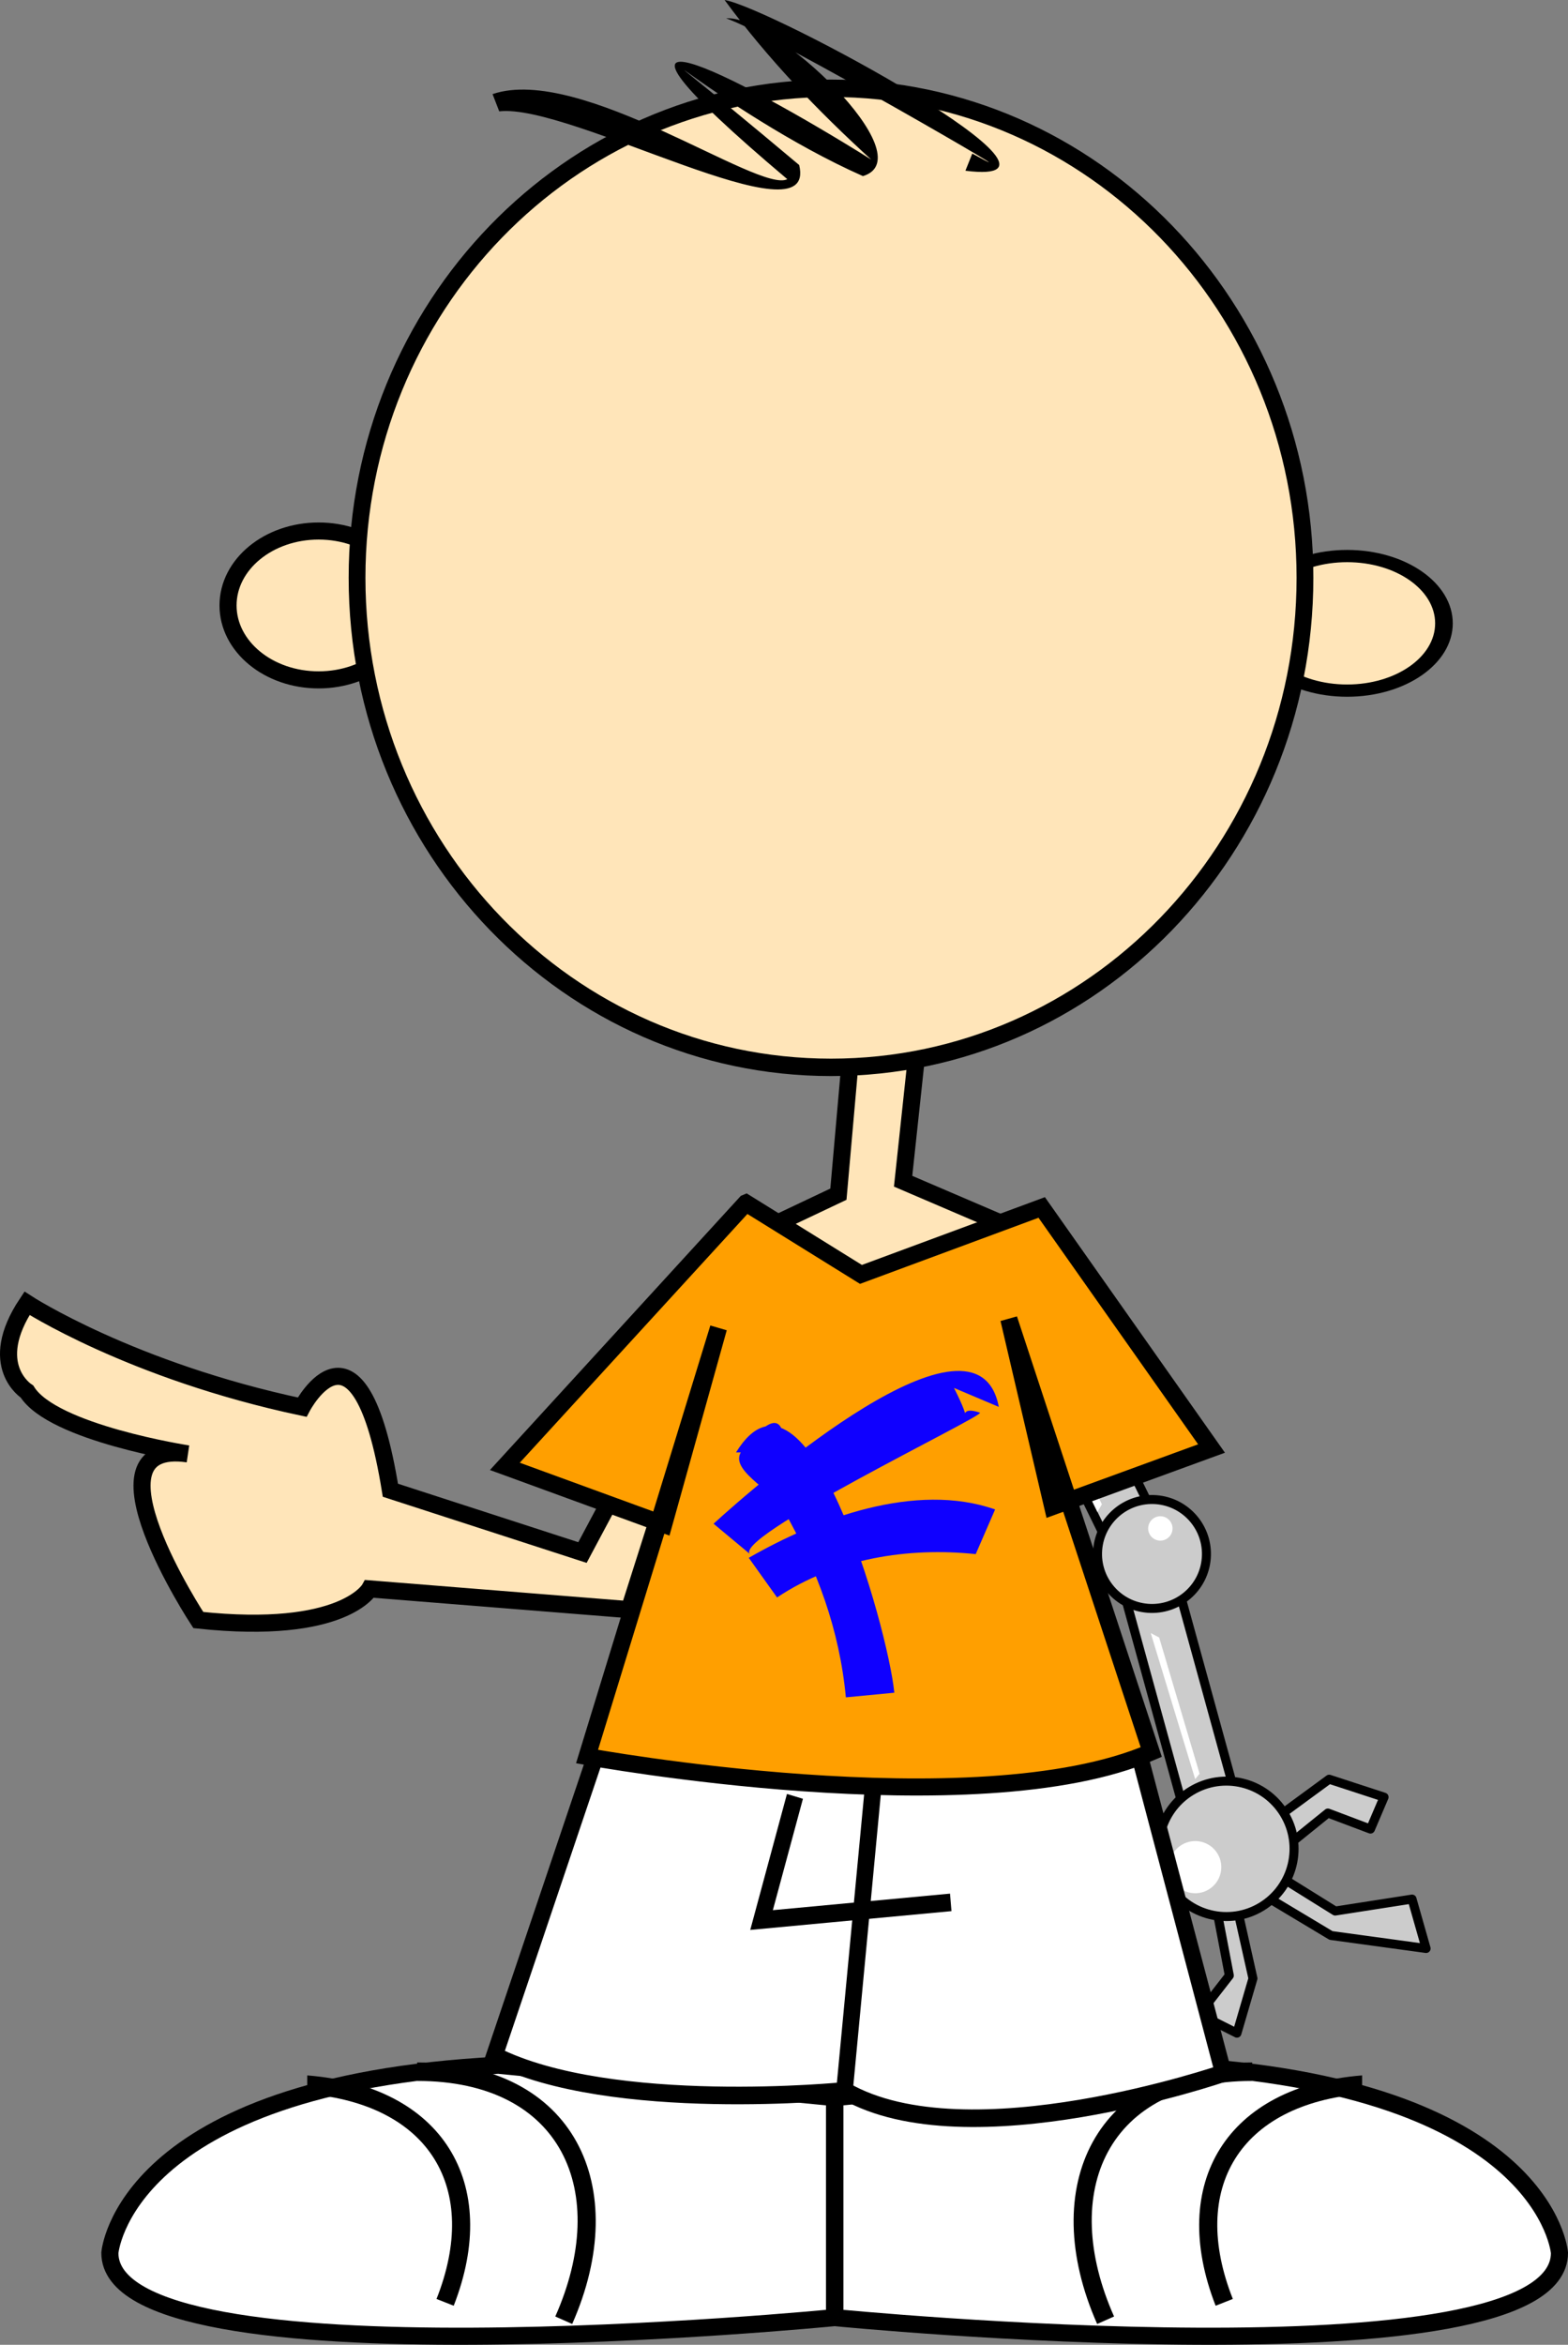 <?xml version="1.0" encoding="UTF-8" standalone="no"?>
<!-- Created with Inkscape (http://www.inkscape.org/) -->

<svg
   xmlns:dc="http://purl.org/dc/elements/1.1/"
   xmlns:cc="http://creativecommons.org/ns#"
   xmlns:rdf="http://www.w3.org/1999/02/22-rdf-syntax-ns#"
   xmlns:svg="http://www.w3.org/2000/svg"
   xmlns="http://www.w3.org/2000/svg"
   xmlns:sodipodi="http://sodipodi.sourceforge.net/DTD/sodipodi-0.dtd"
   xmlns:inkscape="http://www.inkscape.org/namespaces/inkscape"
   width="114.7"
   height="171.484"
   id="svg2"
   sodipodi:version="0.32"
   inkscape:version="0.47 r22583"
   version="1.0"
   sodipodi:docname="back.svg"
   inkscape:output_extension="org.inkscape.output.svg.inkscape">
  <rect width="100%" height="100%" fill="#808080" stroke="none"/>
  <defs
     id="defs4">
    <inkscape:perspective
       sodipodi:type="inkscape:persp3d"
       id="perspective3033"
       inkscape:vp_x="-50 : 600 : 1"
       inkscape:vp_y="0 : 1000 : 0"
       inkscape:vp_z="700 : 600 : 1"
       inkscape:persp3d-origin="300 : 400 : 1" />
    <inkscape:perspective
       sodipodi:type="inkscape:persp3d"
       id="perspective3032"
       inkscape:vp_x="-50 : 600 : 1"
       inkscape:vp_y="0 : 1000 : 0"
       inkscape:vp_z="700 : 600 : 1"
       inkscape:persp3d-origin="300 : 400 : 1" />
    <inkscape:perspective
       sodipodi:type="inkscape:persp3d"
       id="perspective3031"
       inkscape:vp_x="-50 : 600 : 1"
       inkscape:vp_y="0 : 1000 : 0"
       inkscape:vp_z="700 : 600 : 1"
       inkscape:persp3d-origin="300 : 400 : 1" />
    <inkscape:perspective
       sodipodi:type="inkscape:persp3d"
       id="perspective3030"
       inkscape:vp_x="-50 : 600 : 1"
       inkscape:vp_y="0 : 1000 : 0"
       inkscape:vp_z="700 : 600 : 1"
       inkscape:persp3d-origin="300 : 400 : 1" />
    <inkscape:perspective
       sodipodi:type="inkscape:persp3d"
       id="perspective3029"
       inkscape:vp_x="-50 : 600 : 1"
       inkscape:vp_y="0 : 1000 : 0"
       inkscape:vp_z="700 : 600 : 1"
       inkscape:persp3d-origin="300 : 400 : 1" />
    <inkscape:perspective
       sodipodi:type="inkscape:persp3d"
       id="perspective2997"
       inkscape:vp_x="-50 : 600 : 1"
       inkscape:vp_y="0 : 1000 : 0"
       inkscape:vp_z="700 : 600 : 1"
       inkscape:persp3d-origin="300 : 400 : 1" />
    <inkscape:perspective
       sodipodi:type="inkscape:persp3d"
       id="perspective2996"
       inkscape:vp_x="-50 : 600 : 1"
       inkscape:vp_y="0 : 1000 : 0"
       inkscape:vp_z="700 : 600 : 1"
       inkscape:persp3d-origin="300 : 400 : 1" />
  </defs>
  <sodipodi:namedview
     id="base"
     pagecolor="#ffffff"
     bordercolor="#666666"
     borderopacity="1.0"
     inkscape:pageopacity="1"
     inkscape:pageshadow="2"
     inkscape:zoom="2.1576312"
     inkscape:cx="57.350155"
     inkscape:cy="85.74218"
     inkscape:document-units="px"
     inkscape:current-layer="layer2"
     width="1062.99px"
     borderlayer="true"
     inkscape:window-width="1024"
     inkscape:window-height="575"
     inkscape:window-x="0"
     inkscape:window-y="25"
     showgrid="false"
     inkscape:window-maximized="1" />
  <g
     inkscape:label="fondo"
     inkscape:groupmode="layer"
     id="layer1"
     transform="translate(-88.734,-981.816)" />
  <g
     inkscape:groupmode="layer"
     id="layer2"
     inkscape:label="dibujos"
     transform="translate(-88.734,-981.816)">
    <g
       id="g4570"
       transform="matrix(-0.465,0.885,-0.885,-0.465,1244.097,1431.623)">
      <g
         transform="matrix(0.656,-0.055,0.055,0.656,-932.217,283.438)"
         inkscape:transform-center-y="-6.1622439"
         inkscape:transform-center-x="-6.6507783"
         id="g4572">
        <rect
           rx="4.198"
           ry="4.198"
           y="-435.395"
           x="2084.401"
           height="31.786"
           width="5.973"
           id="rect4574"
           style="fill:#cccccc;fill-opacity:1;fill-rule:nonzero;stroke:#000000;stroke-width:1;stroke-linecap:butt;stroke-linejoin:round;stroke-miterlimit:4;stroke-opacity:1;stroke-dasharray:none"
           transform="matrix(0.62,0.785,-0.785,0.62,0,0)" />
        <path
           id="path4576"
           d="m 1618.805,1383.883 13.027,-10.874 -0.743,-0.219 -12.189,10.034 -0.095,1.059 z"
           style="fill:#ffffff;fill-opacity:1;fill-rule:nonzero;stroke:none" />
      </g>
      <g
         inkscape:transform-center-y="8.6773905"
         inkscape:transform-center-x="6.5510517"
         transform="matrix(0.005,-0.658,0.658,0.005,-719.425,2159.304)"
         id="g4578">
        <rect
           style="fill:#cccccc;fill-opacity:1;fill-rule:nonzero;stroke:#000000;stroke-width:1;stroke-linecap:butt;stroke-linejoin:round;stroke-miterlimit:4;stroke-opacity:1;stroke-dasharray:none"
           id="rect4580"
           width="5.973"
           height="31.786"
           x="-187.261"
           y="2086.757"
           ry="4.198"
           rx="4.198"
           transform="matrix(0.584,-0.812,0.812,0.584,0,0)" />
        <path
           style="fill:#ffffff;fill-opacity:1;fill-rule:nonzero;stroke:none"
           d="m 1587.853,1372.108 17.656,12.705 0.035,-0.992 -16.347,-11.932 -1.345,0.219 z"
           id="path4582" />
      </g>
      <g
         transform="matrix(0.565,0.338,-0.338,0.565,-241.386,-223.424)"
         id="g4584">
        <path
           transform="matrix(0.449,-0.624,0.624,0.449,1435.515,1471.743)"
           d="m 231.779,121.578 c 0,4.348 -3.525,7.873 -7.873,7.873 -4.348,0 -7.873,-3.525 -7.873,-7.873 0,-4.348 3.525,-7.873 7.873,-7.873 4.348,0 7.873,3.525 7.873,7.873 z"
           sodipodi:ry="7.873302"
           sodipodi:rx="7.873302"
           sodipodi:cy="121.57761"
           sodipodi:cx="223.90565"
           id="path4586"
           style="fill:#cccccc;fill-opacity:1;fill-rule:nonzero;stroke:#000000;stroke-width:1.3;stroke-linecap:butt;stroke-linejoin:round;stroke-miterlimit:4;stroke-opacity:1;stroke-dasharray:none"
           sodipodi:type="arc" />
        <path
           sodipodi:type="arc"
           style="fill:#ffffff;fill-opacity:1;fill-rule:nonzero;stroke:none"
           id="path4588"
           sodipodi:cx="223.90565"
           sodipodi:cy="121.57761"
           sodipodi:rx="7.873302"
           sodipodi:ry="7.873302"
           d="m 231.779,121.578 c 0,4.348 -3.525,7.873 -7.873,7.873 -4.348,0 -7.873,-3.525 -7.873,-7.873 0,-4.348 3.525,-7.873 7.873,-7.873 4.348,0 7.873,3.525 7.873,7.873 z"
           transform="matrix(0.1,-0.14,0.14,0.1,1570.231,1407.742)" />
      </g>
      <g
         transform="matrix(0.656,-0.055,0.055,0.656,-932.217,283.438)"
         inkscape:transform-center-y="-19.98967"
         inkscape:transform-center-x="-17.066912"
         id="g4590">
        <path
           style="fill:#cccccc;fill-opacity:1;fill-rule:nonzero;stroke:#000000;stroke-width:1;stroke-linecap:butt;stroke-linejoin:round;stroke-miterlimit:4;stroke-opacity:1;stroke-dasharray:none"
           d="m 1625.497,1352.893 0.542,6.395 7.029,4.196 3.42,-1.82 -6.933,-3.71 -0.201,-5.05 -3.857,-0.011 z m 9.221,-7.278 4.553,7.349 -1.107,6.992 2.595,0.856 1.194,-8.476 -2.786,-10.299 -4.447,3.578 z m 8.399,17.579 1.101,1.982 6.237,-4.164 5.261,1.407 0.308,-4.684 -6.295,0.733 -6.612,4.726 z m 0.165,5.886 0.182,1.647 4.214,0.506 2.331,3.372 2.559,-1.904 -3.725,-3.334 -5.562,-0.286 z"
           id="path4592" />
        <path
           sodipodi:type="arc"
           style="fill:#cccccc;fill-opacity:1;fill-rule:nonzero;stroke:#000000;stroke-width:1.047;stroke-linecap:butt;stroke-linejoin:round;stroke-miterlimit:4;stroke-opacity:1;stroke-dasharray:none"
           id="path4594"
           sodipodi:cx="223.90565"
           sodipodi:cy="121.57761"
           sodipodi:rx="7.873302"
           sodipodi:ry="7.873302"
           d="m 231.779,121.578 c 0,4.348 -3.525,7.873 -7.873,7.873 -4.348,0 -7.873,-3.525 -7.873,-7.873 0,-4.348 3.525,-7.873 7.873,-7.873 4.348,0 7.873,3.525 7.873,7.873 z"
           transform="matrix(0.558,-0.776,0.776,0.558,1418.332,1472.711)" />
        <path
           transform="matrix(0.215,-0.299,0.299,0.215,1556.348,1410.003)"
           d="m 231.779,121.578 c 0,4.348 -3.525,7.873 -7.873,7.873 -4.348,0 -7.873,-3.525 -7.873,-7.873 0,-4.348 3.525,-7.873 7.873,-7.873 4.348,0 7.873,3.525 7.873,7.873 z"
           sodipodi:ry="7.873302"
           sodipodi:rx="7.873302"
           sodipodi:cy="121.57761"
           sodipodi:cx="223.90565"
           id="path4596"
           style="fill:#ffffff;fill-opacity:1;fill-rule:nonzero;stroke:none"
           sodipodi:type="arc" />
      </g>
    </g>
    <path
       id="path2703"
       d="m 151.484,1053.059 -1.42,16.092 -8.992,4.26 11.832,15.145 11.832,-16.092 -9.939,-4.26 1.42,-13.252 -4.733,-1.893 z"
       style="fill:#ffe5b9;fill-opacity:1;fill-rule:evenodd;stroke:#000000;stroke-width:1.25;stroke-linecap:butt;stroke-linejoin:miter;stroke-miterlimit:4;stroke-opacity:1;display:inline" />
    <path
       transform="matrix(-1.032,0,0,0.717,243.691,650.676)"
       d="m 61.527,525.422 c 0,3.79 -3.072,6.863 -6.863,6.863 -3.79,0 -6.863,-3.072 -6.863,-6.863 0,-3.79 3.072,-6.863 6.863,-6.863 3.79,0 6.863,3.072 6.863,6.863 z"
       sodipodi:ry="6.8625937"
       sodipodi:rx="6.8625937"
       sodipodi:cy="525.42224"
       sodipodi:cx="54.664104"
       id="path2705"
       style="fill:#ffe5b9;fill-opacity:1;stroke:#000000;stroke-width:1.25;stroke-miterlimit:4;stroke-opacity:1;display:inline"
       sodipodi:type="arc" />
    <path
       transform="matrix(-1,0,0,1,241.72,501.146)"
       d="m 136.305,524.949 c 0,3.006 -2.967,5.443 -6.626,5.443 -3.659,0 -6.626,-2.437 -6.626,-5.443 0,-3.006 2.967,-5.443 6.626,-5.443 3.659,0 6.626,2.437 6.626,5.443 z"
       sodipodi:ry="5.4427466"
       sodipodi:rx="6.6259522"
       sodipodi:cy="524.94897"
       sodipodi:cx="129.67935"
       id="path2707"
       style="fill:#ffe5b9;fill-opacity:1;stroke:#000000;stroke-width:1.25;stroke-miterlimit:4;stroke-opacity:1;display:inline"
       sodipodi:type="arc" />
    <path
       transform="matrix(-0.669,0,0,0.694,215.856,664.194)"
       d="m 150.977,518.56 c 0,28.491 -23.203,51.588 -51.824,51.588 -28.622,0 -51.824,-23.097 -51.824,-51.588 0,-28.491 23.203,-51.588 51.824,-51.588 28.622,0 51.824,23.097 51.824,51.588 z"
       sodipodi:ry="51.587772"
       sodipodi:rx="51.824413"
       sodipodi:cy="518.55963"
       sodipodi:cx="99.152641"
       id="path2713"
       style="fill:#ffe5b9;fill-opacity:1;stroke:#000000;stroke-width:1.834;stroke-miterlimit:4;stroke-opacity:1;display:inline"
       sodipodi:type="arc" />
    <path
       d="m 159.355,994.302 c 10.224,1.293 -14.245,-11.923 -17.617,-12.486 3.127,4.26 6.82,8.114 10.728,11.672 -10.131,-6.34 -23.142,-12.912 -6.142,1.431 -2.036,1.08 -15.119,-8.417 -21.559,-6.22 l 0.488,1.261 c 5.213,-0.607 23.344,9.759 21.942,3.925 -16.16,-13.579 -5.91,-3.863 4.664,0.811 4.571,-1.389 -6.577,-11.873 -10.011,-11.533 2.839,0.847 24.522,13.455 18.009,9.884 l -0.502,1.255 z"
       id="path2720"
       style="fill:#000000;fill-opacity:1;fill-rule:nonzero;stroke:none;display:inline" />
    <g
       style="display:inline"
       transform="matrix(-1,0,0,1,235.466,499.761)"
       id="g2722">
      <path
         sodipodi:nodetypes="ccccc"
         id="path2724"
         d="m 61.053,633.094 c -27.45,1.42 -28.397,13.725 -28.397,13.725 0,9.939 53.008,4.733 53.008,4.733 l 0,-16.092 -24.611,-2.366 z"
         style="fill:#ffffff;fill-opacity:1;fill-rule:evenodd;stroke:#000000;stroke-width:1.25;stroke-linecap:butt;stroke-linejoin:miter;stroke-miterlimit:4;stroke-opacity:1" />
      <path
         d="m 47.092,633.838 c 9.893,0.782 14.224,7.865 10.716,16.845 l -1.258,-0.495 c 3.201,-8.086 -0.483,-14.232 -9.458,-14.998 l 0,-1.352 z"
         id="path2727"
         style="fill:#000000;fill-opacity:1;fill-rule:nonzero;stroke:none" />
      <path
         d="m 55.137,632.891 c 11.544,10e-4 15.765,9.12 11.337,19.127 l -1.236,-0.548 c 4.058,-9.128 0.507,-17.23 -10.101,-17.227 l 0,-1.352 z"
         id="path2729"
         style="fill:#000000;fill-opacity:1;fill-rule:nonzero;stroke:none" />
    </g>
    <g
       style="display:inline"
       transform="translate(64.115,499.761)"
       id="g2731">
      <path
         sodipodi:nodetypes="ccccc"
         id="path2733"
         d="m 61.053,633.094 c -27.45,1.42 -28.397,13.725 -28.397,13.725 0,9.939 53.008,4.733 53.008,4.733 l 0,-16.092 -24.611,-2.366 z"
         style="fill:#ffffff;fill-opacity:1;fill-rule:evenodd;stroke:#000000;stroke-width:1.25;stroke-linecap:butt;stroke-linejoin:miter;stroke-miterlimit:4;stroke-opacity:1" />
      <path
         d="m 47.092,633.838 c 9.893,0.782 14.224,7.865 10.716,16.845 l -1.258,-0.495 c 3.201,-8.086 -0.483,-14.232 -9.458,-14.998 l 0,-1.352 z"
         id="path2735"
         style="fill:#000000;fill-opacity:1;fill-rule:nonzero;stroke:none" />
      <path
         d="m 55.137,632.891 c 11.544,10e-4 15.765,9.12 11.337,19.127 l -1.236,-0.548 c 4.058,-9.128 0.507,-17.23 -10.101,-17.227 l 0,-1.352 z"
         id="path2737"
         style="fill:#000000;fill-opacity:1;fill-rule:nonzero;stroke:none" />
    </g>
    <g
       style="display:inline"
       transform="translate(64.873,499.003)"
       id="g2739">
      <path
         transform="matrix(0.86,0,0,0.91,14.039,35.059)"
         id="path2741"
         d="m 62.947,630.728 -9.466,26.504 c 9.939,4.733 29.817,2.84 29.817,2.84 10.412,5.679 32.183,-1.42 32.183,-1.42 l -8.992,-32.183 -43.542,4.26 z"
         style="fill:#ffffff;fill-opacity:1;fill-rule:evenodd;stroke:#000000;stroke-width:1.413;stroke-linecap:butt;stroke-linejoin:miter;stroke-miterlimit:4;stroke-opacity:1" />
      <path
         transform="matrix(0.86,0,0,0.91,14.039,35.059)"
         id="path2743"
         d="m 79.038,636.407 -2.84,9.939 16.092,-1.42"
         style="fill:none;stroke:#000000;stroke-width:1.413;stroke-linecap:butt;stroke-linejoin:miter;stroke-miterlimit:4;stroke-opacity:1" />
      <path
         transform="matrix(0.86,0,0,0.91,14.039,35.059)"
         id="path2745"
         d="m 85.664,635.934 -2.366,23.664"
         style="fill:none;stroke:#000000;stroke-width:1.413;stroke-linecap:butt;stroke-linejoin:miter;stroke-miterlimit:4;stroke-opacity:1" />
    </g>
    <path
       style="fill:#ffe5b9;fill-opacity:1;fill-rule:evenodd;stroke:#000000;stroke-width:1.25;stroke-linecap:butt;stroke-linejoin:miter;stroke-miterlimit:4;stroke-opacity:1;stroke-dasharray:none;display:inline"
       d="m 134.379,1089.664 -3.038,5.696 -14.05,-4.557 c -2.278,-14.05 -6.456,-6.076 -6.456,-6.076 -12.531,-2.658 -20.126,-7.595 -20.126,-7.595 -3.038,4.557 0,6.456 0,6.456 1.899,3.038 11.772,4.557 11.772,4.557 -7.974,-1.139 0.759,12.152 0.759,12.152 10.633,1.139 12.531,-2.278 12.531,-2.278 l 18.987,1.519 2.658,-8.354 -3.038,-1.519 z"
       id="path2874" />
    <path
       sodipodi:nodetypes="cccccccccccc"
       id="path2758"
       d="m 143.298,1069.795 8.415,5.224 13.223,-4.897 12.422,17.63 -11.621,4.244 -3.206,-13.712 10.418,31.668 c -12.823,5.55 -41.273,0.327 -41.273,0.327 l 9.617,-31.342 -4.007,14.365 -11.621,-4.244 17.631,-19.262 z"
       style="fill:#ff9f00;fill-opacity:1;fill-rule:evenodd;stroke:#000000;stroke-width:1.25;stroke-linecap:butt;stroke-linejoin:miter;stroke-miterlimit:4;stroke-opacity:1;display:inline" />
    <g
       style="display:inline"
       transform="matrix(1.58,0,0,1.58,16.858,153.177)"
       id="g2760">
      <path
         d="m 79.568,591.682 c 3.27,-5.303 7.038,8.141 7.328,11.124 l -2.243,0.215 c -0.296,-3.132 -1.329,-5.925 -2.879,-8.665 -0.553,-0.977 -2.623,-1.889 -1.922,-2.766 1.776,-2.221 1.947,-1.09 1.968,0.093 l -2.253,0 z"
         id="path2762"
         style="fill:#0f00ff;fill-opacity:1;fill-rule:nonzero;stroke:none" />
      <path
         d="m 78.528,594.984 c 2.008,-1.839 12.204,-10.701 13.206,-5.407 l -2.075,-0.878 c 1.011,1.987 -0.032,0.724 1.2,1.145 0.307,0.105 -11.819,5.92 -10.601,6.582 l -1.731,-1.442 z"
         id="path2766"
         style="fill:#0f00ff;fill-opacity:1;fill-rule:nonzero;stroke:none" />
      <path
         d="m 80.158,596.563 c 3.165,-1.822 7.718,-3.533 11.404,-2.239 l -0.897,2.067 c -3.123,-0.326 -6.472,0.188 -9.198,2.006 l -1.309,-1.833 z"
         id="path2771"
         style="fill:#0f00ff;fill-opacity:1;fill-rule:nonzero;stroke:none" />
    </g>
  </g>
  <g
     inkscape:groupmode="layer"
     id="layer3"
     inkscape:label="globos"
     transform="translate(-88.734,-981.816)" />
  <g
     inkscape:groupmode="layer"
     id="layer4"
     inkscape:label="vinietas"
     transform="translate(-88.734,-981.816)" />
</svg>
